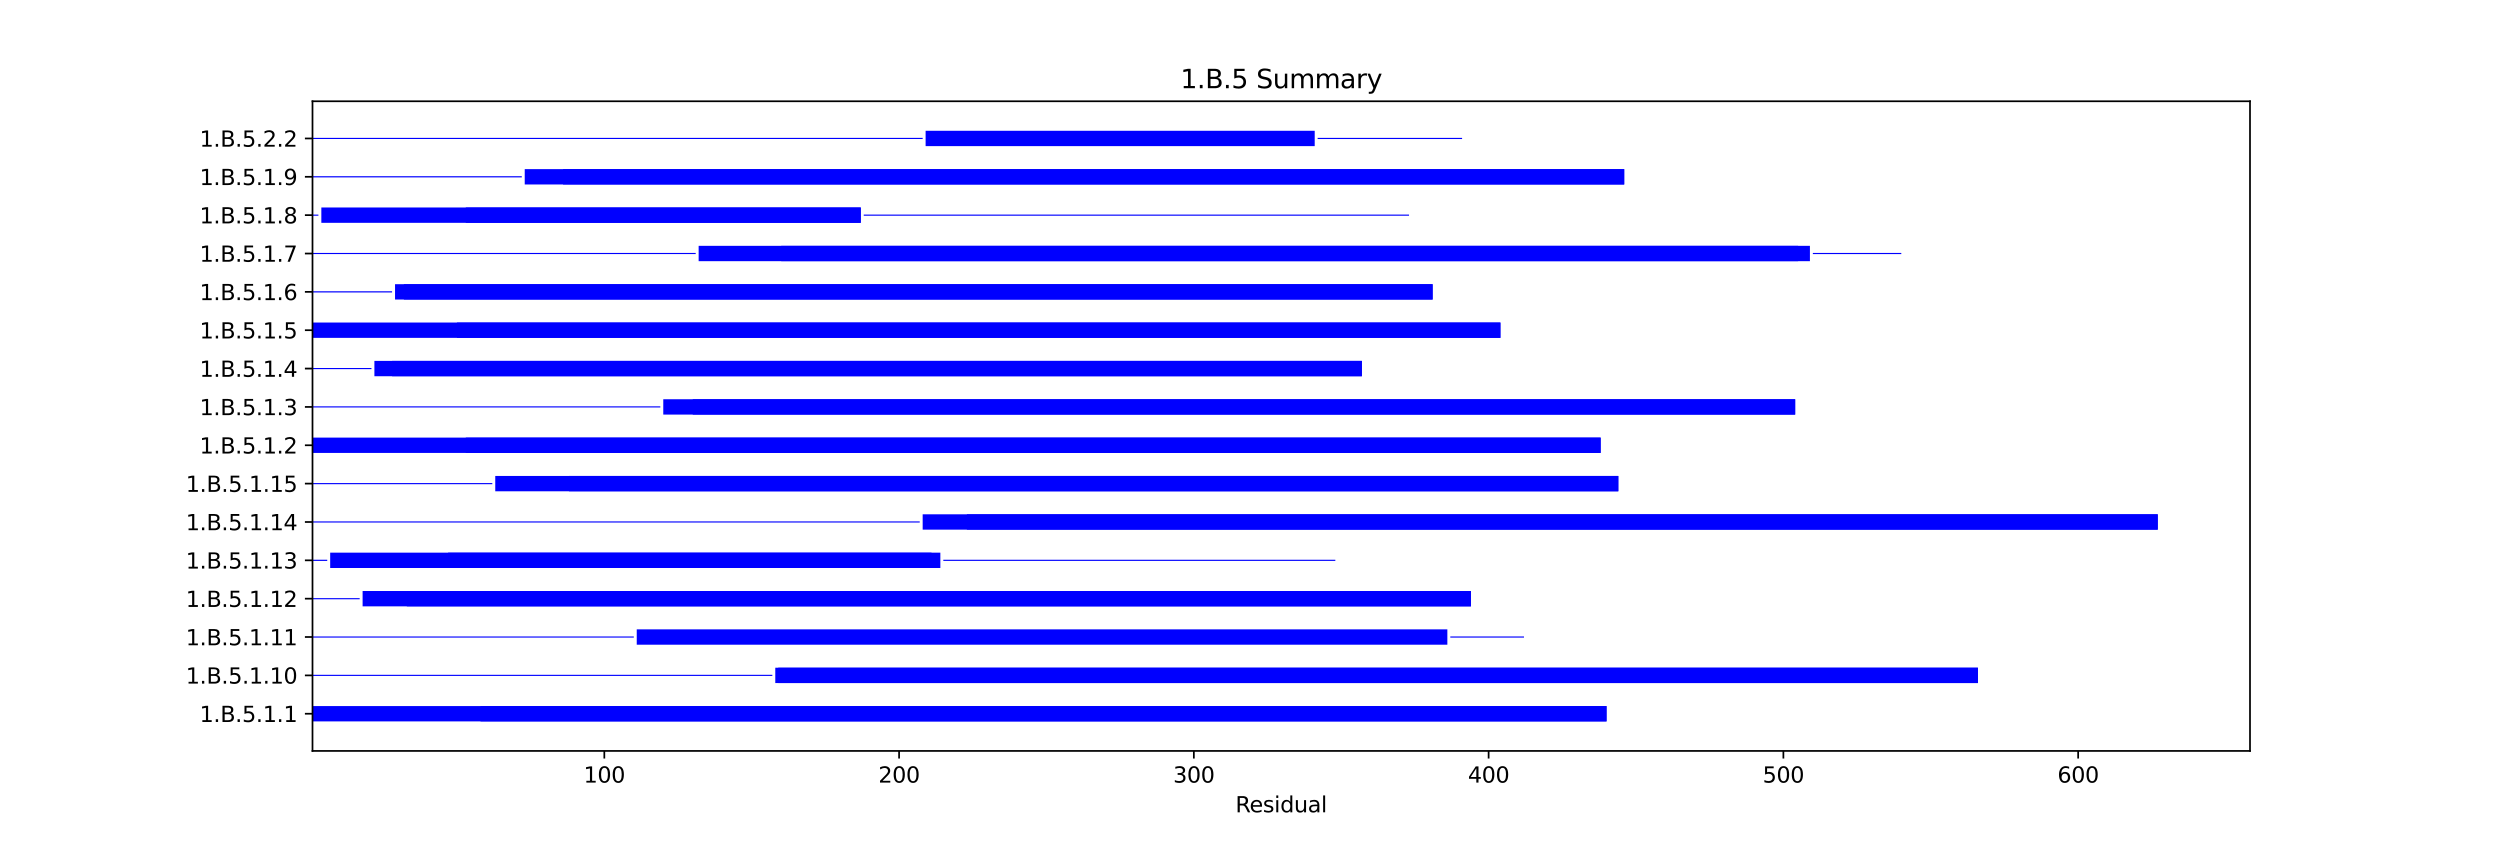 <?xml version="1.0" encoding="utf-8" standalone="no"?>
<!DOCTYPE svg PUBLIC "-//W3C//DTD SVG 1.1//EN"
  "http://www.w3.org/Graphics/SVG/1.1/DTD/svg11.dtd">
<svg xmlns:xlink="http://www.w3.org/1999/xlink" width="1152pt" height="388.8pt" viewBox="0 0 1152 388.8" xmlns="http://www.w3.org/2000/svg" version="1.1">
 <defs>
  <style type="text/css">*{stroke-linejoin: round; stroke-linecap: butt}</style>
 </defs>
 <g id="figure_1">
  <g id="patch_1">
   <path d="M 0 388.8 
L 1152 388.8 
L 1152 0 
L 0 0 
z
" style="fill: #ffffff"/>
  </g>
  <g id="axes_1">
   <g id="patch_2">
    <path d="M 144 346.032 
L 1036.8 346.032 
L 1036.8 46.656 
L 144 46.656 
z
" style="fill: #ffffff"/>
   </g>
   <g id="patch_3">
    <path d="M 144 332.424 
L 740.287 332.424 
L 740.287 325.355 
L 144 325.355 
z
" clip-path="url(#pa9f5bd2f92)" style="fill: #0000ff"/>
   </g>
   <g id="patch_4">
    <path d="M 221.422 332.424 
L 740.287 332.424 
L 740.287 325.355 
L 221.422 325.355 
z
" clip-path="url(#pa9f5bd2f92)" style="fill: #0000ff"/>
   </g>
   <g id="patch_5">
    <path d="M 144 311.482 
L 355.892 311.482 
L 355.892 310.952 
L 144 310.952 
z
" clip-path="url(#pa9f5bd2f92)" style="fill: #0000ff"/>
   </g>
   <g id="patch_6">
    <path d="M 357.251 314.751 
L 911.43 314.751 
L 911.43 307.682 
L 357.251 307.682 
z
" clip-path="url(#pa9f5bd2f92)" style="fill: #0000ff"/>
   </g>
   <g id="patch_7">
    <path d="M 358.609 314.751 
L 911.43 314.751 
L 911.43 307.682 
L 358.609 307.682 
z
" clip-path="url(#pa9f5bd2f92)" style="fill: #0000ff"/>
   </g>
   <g id="patch_8">
    <path d="M 144 293.809 
L 292.053 293.809 
L 292.053 293.279 
L 144 293.279 
z
" clip-path="url(#pa9f5bd2f92)" style="fill: #0000ff"/>
   </g>
   <g id="patch_9">
    <path d="M 293.411 297.079 
L 666.939 297.079 
L 666.939 290.009 
L 293.411 290.009 
z
" clip-path="url(#pa9f5bd2f92)" style="fill: #0000ff"/>
   </g>
   <g id="patch_10">
    <path d="M 668.298 293.809 
L 702.255 293.809 
L 702.255 293.279 
L 668.298 293.279 
z
" clip-path="url(#pa9f5bd2f92)" style="fill: #0000ff"/>
   </g>
   <g id="patch_11">
    <path d="M 144 276.136 
L 165.733 276.136 
L 165.733 275.606 
L 144 275.606 
z
" clip-path="url(#pa9f5bd2f92)" style="fill: #0000ff"/>
   </g>
   <g id="patch_12">
    <path d="M 167.091 279.406 
L 677.806 279.406 
L 677.806 272.337 
L 167.091 272.337 
z
" clip-path="url(#pa9f5bd2f92)" style="fill: #0000ff"/>
   </g>
   <g id="patch_13">
    <path d="M 187.465 279.406 
L 677.806 279.406 
L 677.806 272.337 
L 187.465 272.337 
z
" clip-path="url(#pa9f5bd2f92)" style="fill: #0000ff"/>
   </g>
   <g id="patch_14">
    <path d="M 144 258.464 
L 150.791 258.464 
L 150.791 257.933 
L 144 257.933 
z
" clip-path="url(#pa9f5bd2f92)" style="fill: #0000ff"/>
   </g>
   <g id="patch_15">
    <path d="M 152.15 261.733 
L 433.314 261.733 
L 433.314 254.664 
L 152.15 254.664 
z
" clip-path="url(#pa9f5bd2f92)" style="fill: #0000ff"/>
   </g>
   <g id="patch_16">
    <path d="M 206.481 261.733 
L 429.24 261.733 
L 429.24 254.664 
L 206.481 254.664 
z
" clip-path="url(#pa9f5bd2f92)" style="fill: #0000ff"/>
   </g>
   <g id="patch_17">
    <path d="M 434.673 258.464 
L 615.325 258.464 
L 615.325 257.933 
L 434.673 257.933 
z
" clip-path="url(#pa9f5bd2f92)" style="fill: #0000ff"/>
   </g>
   <g id="patch_18">
    <path d="M 144 240.791 
L 423.806 240.791 
L 423.806 240.261 
L 144 240.261 
z
" clip-path="url(#pa9f5bd2f92)" style="fill: #0000ff"/>
   </g>
   <g id="patch_19">
    <path d="M 425.165 244.06 
L 994.286 244.06 
L 994.286 236.991 
L 425.165 236.991 
z
" clip-path="url(#pa9f5bd2f92)" style="fill: #0000ff"/>
   </g>
   <g id="patch_20">
    <path d="M 445.539 244.06 
L 994.286 244.06 
L 994.286 236.991 
L 445.539 236.991 
z
" clip-path="url(#pa9f5bd2f92)" style="fill: #0000ff"/>
   </g>
   <g id="patch_21">
    <path d="M 144 223.118 
L 226.855 223.118 
L 226.855 222.588 
L 144 222.588 
z
" clip-path="url(#pa9f5bd2f92)" style="fill: #0000ff"/>
   </g>
   <g id="patch_22">
    <path d="M 228.214 226.388 
L 745.72 226.388 
L 745.72 219.319 
L 228.214 219.319 
z
" clip-path="url(#pa9f5bd2f92)" style="fill: #0000ff"/>
   </g>
   <g id="patch_23">
    <path d="M 262.171 226.388 
L 745.72 226.388 
L 745.72 219.319 
L 262.171 219.319 
z
" clip-path="url(#pa9f5bd2f92)" style="fill: #0000ff"/>
   </g>
   <g id="patch_24">
    <path d="M 144 208.715 
L 737.57 208.715 
L 737.57 201.646 
L 144 201.646 
z
" clip-path="url(#pa9f5bd2f92)" style="fill: #0000ff"/>
   </g>
   <g id="patch_25">
    <path d="M 214.631 208.715 
L 737.57 208.715 
L 737.57 201.646 
L 214.631 201.646 
z
" clip-path="url(#pa9f5bd2f92)" style="fill: #0000ff"/>
   </g>
   <g id="patch_26">
    <path d="M 144 187.773 
L 304.277 187.773 
L 304.277 187.243 
L 144 187.243 
z
" clip-path="url(#pa9f5bd2f92)" style="fill: #0000ff"/>
   </g>
   <g id="patch_27">
    <path d="M 305.636 191.042 
L 827.217 191.042 
L 827.217 183.973 
L 305.636 183.973 
z
" clip-path="url(#pa9f5bd2f92)" style="fill: #0000ff"/>
   </g>
   <g id="patch_28">
    <path d="M 319.219 191.042 
L 827.217 191.042 
L 827.217 183.973 
L 319.219 183.973 
z
" clip-path="url(#pa9f5bd2f92)" style="fill: #0000ff"/>
   </g>
   <g id="patch_29">
    <path d="M 144 170.1 
L 171.166 170.1 
L 171.166 169.57 
L 144 169.57 
z
" clip-path="url(#pa9f5bd2f92)" style="fill: #0000ff"/>
   </g>
   <g id="patch_30">
    <path d="M 172.524 173.369 
L 627.549 173.369 
L 627.549 166.3 
L 172.524 166.3 
z
" clip-path="url(#pa9f5bd2f92)" style="fill: #0000ff"/>
   </g>
   <g id="patch_31">
    <path d="M 180.674 173.369 
L 627.549 173.369 
L 627.549 166.3 
L 180.674 166.3 
z
" clip-path="url(#pa9f5bd2f92)" style="fill: #0000ff"/>
   </g>
   <g id="patch_32">
    <path d="M 144 155.697 
L 691.388 155.697 
L 691.388 148.628 
L 144 148.628 
z
" clip-path="url(#pa9f5bd2f92)" style="fill: #0000ff"/>
   </g>
   <g id="patch_33">
    <path d="M 210.556 155.697 
L 691.388 155.697 
L 691.388 148.628 
L 210.556 148.628 
z
" clip-path="url(#pa9f5bd2f92)" style="fill: #0000ff"/>
   </g>
   <g id="patch_34">
    <path d="M 144 134.755 
L 180.674 134.755 
L 180.674 134.224 
L 144 134.224 
z
" clip-path="url(#pa9f5bd2f92)" style="fill: #0000ff"/>
   </g>
   <g id="patch_35">
    <path d="M 182.032 138.024 
L 660.148 138.024 
L 660.148 130.955 
L 182.032 130.955 
z
" clip-path="url(#pa9f5bd2f92)" style="fill: #0000ff"/>
   </g>
   <g id="patch_36">
    <path d="M 186.107 138.024 
L 660.148 138.024 
L 660.148 130.955 
L 186.107 130.955 
z
" clip-path="url(#pa9f5bd2f92)" style="fill: #0000ff"/>
   </g>
   <g id="patch_37">
    <path d="M 144 117.082 
L 320.577 117.082 
L 320.577 116.552 
L 144 116.552 
z
" clip-path="url(#pa9f5bd2f92)" style="fill: #0000ff"/>
   </g>
   <g id="patch_38">
    <path d="M 321.935 120.351 
L 828.575 120.351 
L 828.575 113.282 
L 321.935 113.282 
z
" clip-path="url(#pa9f5bd2f92)" style="fill: #0000ff"/>
   </g>
   <g id="patch_39">
    <path d="M 359.967 120.351 
L 834.008 120.351 
L 834.008 113.282 
L 359.967 113.282 
z
" clip-path="url(#pa9f5bd2f92)" style="fill: #0000ff"/>
   </g>
   <g id="patch_40">
    <path d="M 835.366 117.082 
L 876.115 117.082 
L 876.115 116.552 
L 835.366 116.552 
z
" clip-path="url(#pa9f5bd2f92)" style="fill: #0000ff"/>
   </g>
   <g id="patch_41">
    <path d="M 144 99.409 
L 146.717 99.409 
L 146.717 98.879 
L 144 98.879 
z
" clip-path="url(#pa9f5bd2f92)" style="fill: #0000ff"/>
   </g>
   <g id="patch_42">
    <path d="M 148.075 102.679 
L 396.641 102.679 
L 396.641 95.609 
L 148.075 95.609 
z
" clip-path="url(#pa9f5bd2f92)" style="fill: #0000ff"/>
   </g>
   <g id="patch_43">
    <path d="M 214.631 102.679 
L 396.641 102.679 
L 396.641 95.609 
L 214.631 95.609 
z
" clip-path="url(#pa9f5bd2f92)" style="fill: #0000ff"/>
   </g>
   <g id="patch_44">
    <path d="M 397.999 99.409 
L 649.282 99.409 
L 649.282 98.879 
L 397.999 98.879 
z
" clip-path="url(#pa9f5bd2f92)" style="fill: #0000ff"/>
   </g>
   <g id="patch_45">
    <path d="M 144 81.736 
L 240.438 81.736 
L 240.438 81.206 
L 144 81.206 
z
" clip-path="url(#pa9f5bd2f92)" style="fill: #0000ff"/>
   </g>
   <g id="patch_46">
    <path d="M 241.796 85.006 
L 748.436 85.006 
L 748.436 77.937 
L 241.796 77.937 
z
" clip-path="url(#pa9f5bd2f92)" style="fill: #0000ff"/>
   </g>
   <g id="patch_47">
    <path d="M 259.454 85.006 
L 748.436 85.006 
L 748.436 77.937 
L 259.454 77.937 
z
" clip-path="url(#pa9f5bd2f92)" style="fill: #0000ff"/>
   </g>
   <g id="patch_48">
    <path d="M 144 64.064 
L 425.165 64.064 
L 425.165 63.533 
L 144 63.533 
z
" clip-path="url(#pa9f5bd2f92)" style="fill: #0000ff"/>
   </g>
   <g id="patch_49">
    <path d="M 426.523 67.333 
L 605.817 67.333 
L 605.817 60.264 
L 426.523 60.264 
z
" clip-path="url(#pa9f5bd2f92)" style="fill: #0000ff"/>
   </g>
   <g id="patch_50">
    <path d="M 607.175 64.064 
L 673.731 64.064 
L 673.731 63.533 
L 607.175 63.533 
z
" clip-path="url(#pa9f5bd2f92)" style="fill: #0000ff"/>
   </g>
   <g id="matplotlib.axis_1">
    <g id="xtick_1">
     <g id="line2d_1">
      <defs>
       <path id="m5475fa6052" d="M 0 0 
L 0 3.5 
" style="stroke: #000000; stroke-width: 0.8"/>
      </defs>
      <g>
       <use xlink:href="#m5475fa6052" x="278.47" y="346.032" style="stroke: #000000; stroke-width: 0.8"/>
      </g>
     </g>
     <g id="text_1">
      <!-- 100 -->
      <g transform="translate(268.926 360.63) scale(0.1 -0.1)">
       <defs>
        <path id="DejaVuSans-31" d="M 794 531 
L 1825 531 
L 1825 4091 
L 703 3866 
L 703 4441 
L 1819 4666 
L 2450 4666 
L 2450 531 
L 3481 531 
L 3481 0 
L 794 0 
L 794 531 
z
" transform="scale(0.016)"/>
        <path id="DejaVuSans-30" d="M 2034 4250 
Q 1547 4250 1301 3770 
Q 1056 3291 1056 2328 
Q 1056 1369 1301 889 
Q 1547 409 2034 409 
Q 2525 409 2770 889 
Q 3016 1369 3016 2328 
Q 3016 3291 2770 3770 
Q 2525 4250 2034 4250 
z
M 2034 4750 
Q 2819 4750 3233 4129 
Q 3647 3509 3647 2328 
Q 3647 1150 3233 529 
Q 2819 -91 2034 -91 
Q 1250 -91 836 529 
Q 422 1150 422 2328 
Q 422 3509 836 4129 
Q 1250 4750 2034 4750 
z
" transform="scale(0.016)"/>
       </defs>
       <use xlink:href="#DejaVuSans-31"/>
       <use xlink:href="#DejaVuSans-30" x="63.623"/>
       <use xlink:href="#DejaVuSans-30" x="127.246"/>
      </g>
     </g>
    </g>
    <g id="xtick_2">
     <g id="line2d_2">
      <g>
       <use xlink:href="#m5475fa6052" x="414.298" y="346.032" style="stroke: #000000; stroke-width: 0.8"/>
      </g>
     </g>
     <g id="text_2">
      <!-- 200 -->
      <g transform="translate(404.755 360.63) scale(0.1 -0.1)">
       <defs>
        <path id="DejaVuSans-32" d="M 1228 531 
L 3431 531 
L 3431 0 
L 469 0 
L 469 531 
Q 828 903 1448 1529 
Q 2069 2156 2228 2338 
Q 2531 2678 2651 2914 
Q 2772 3150 2772 3378 
Q 2772 3750 2511 3984 
Q 2250 4219 1831 4219 
Q 1534 4219 1204 4116 
Q 875 4013 500 3803 
L 500 4441 
Q 881 4594 1212 4672 
Q 1544 4750 1819 4750 
Q 2544 4750 2975 4387 
Q 3406 4025 3406 3419 
Q 3406 3131 3298 2873 
Q 3191 2616 2906 2266 
Q 2828 2175 2409 1742 
Q 1991 1309 1228 531 
z
" transform="scale(0.016)"/>
       </defs>
       <use xlink:href="#DejaVuSans-32"/>
       <use xlink:href="#DejaVuSans-30" x="63.623"/>
       <use xlink:href="#DejaVuSans-30" x="127.246"/>
      </g>
     </g>
    </g>
    <g id="xtick_3">
     <g id="line2d_3">
      <g>
       <use xlink:href="#m5475fa6052" x="550.127" y="346.032" style="stroke: #000000; stroke-width: 0.8"/>
      </g>
     </g>
     <g id="text_3">
      <!-- 300 -->
      <g transform="translate(540.583 360.63) scale(0.1 -0.1)">
       <defs>
        <path id="DejaVuSans-33" d="M 2597 2516 
Q 3050 2419 3304 2112 
Q 3559 1806 3559 1356 
Q 3559 666 3084 287 
Q 2609 -91 1734 -91 
Q 1441 -91 1130 -33 
Q 819 25 488 141 
L 488 750 
Q 750 597 1062 519 
Q 1375 441 1716 441 
Q 2309 441 2620 675 
Q 2931 909 2931 1356 
Q 2931 1769 2642 2001 
Q 2353 2234 1838 2234 
L 1294 2234 
L 1294 2753 
L 1863 2753 
Q 2328 2753 2575 2939 
Q 2822 3125 2822 3475 
Q 2822 3834 2567 4026 
Q 2313 4219 1838 4219 
Q 1578 4219 1281 4162 
Q 984 4106 628 3988 
L 628 4550 
Q 988 4650 1302 4700 
Q 1616 4750 1894 4750 
Q 2613 4750 3031 4423 
Q 3450 4097 3450 3541 
Q 3450 3153 3228 2886 
Q 3006 2619 2597 2516 
z
" transform="scale(0.016)"/>
       </defs>
       <use xlink:href="#DejaVuSans-33"/>
       <use xlink:href="#DejaVuSans-30" x="63.623"/>
       <use xlink:href="#DejaVuSans-30" x="127.246"/>
      </g>
     </g>
    </g>
    <g id="xtick_4">
     <g id="line2d_4">
      <g>
       <use xlink:href="#m5475fa6052" x="685.955" y="346.032" style="stroke: #000000; stroke-width: 0.8"/>
      </g>
     </g>
     <g id="text_4">
      <!-- 400 -->
      <g transform="translate(676.412 360.63) scale(0.1 -0.1)">
       <defs>
        <path id="DejaVuSans-34" d="M 2419 4116 
L 825 1625 
L 2419 1625 
L 2419 4116 
z
M 2253 4666 
L 3047 4666 
L 3047 1625 
L 3713 1625 
L 3713 1100 
L 3047 1100 
L 3047 0 
L 2419 0 
L 2419 1100 
L 313 1100 
L 313 1709 
L 2253 4666 
z
" transform="scale(0.016)"/>
       </defs>
       <use xlink:href="#DejaVuSans-34"/>
       <use xlink:href="#DejaVuSans-30" x="63.623"/>
       <use xlink:href="#DejaVuSans-30" x="127.246"/>
      </g>
     </g>
    </g>
    <g id="xtick_5">
     <g id="line2d_5">
      <g>
       <use xlink:href="#m5475fa6052" x="821.784" y="346.032" style="stroke: #000000; stroke-width: 0.8"/>
      </g>
     </g>
     <g id="text_5">
      <!-- 500 -->
      <g transform="translate(812.24 360.63) scale(0.1 -0.1)">
       <defs>
        <path id="DejaVuSans-35" d="M 691 4666 
L 3169 4666 
L 3169 4134 
L 1269 4134 
L 1269 2991 
Q 1406 3038 1543 3061 
Q 1681 3084 1819 3084 
Q 2600 3084 3056 2656 
Q 3513 2228 3513 1497 
Q 3513 744 3044 326 
Q 2575 -91 1722 -91 
Q 1428 -91 1123 -41 
Q 819 9 494 109 
L 494 744 
Q 775 591 1075 516 
Q 1375 441 1709 441 
Q 2250 441 2565 725 
Q 2881 1009 2881 1497 
Q 2881 1984 2565 2268 
Q 2250 2553 1709 2553 
Q 1456 2553 1204 2497 
Q 953 2441 691 2322 
L 691 4666 
z
" transform="scale(0.016)"/>
       </defs>
       <use xlink:href="#DejaVuSans-35"/>
       <use xlink:href="#DejaVuSans-30" x="63.623"/>
       <use xlink:href="#DejaVuSans-30" x="127.246"/>
      </g>
     </g>
    </g>
    <g id="xtick_6">
     <g id="line2d_6">
      <g>
       <use xlink:href="#m5475fa6052" x="957.612" y="346.032" style="stroke: #000000; stroke-width: 0.8"/>
      </g>
     </g>
     <g id="text_6">
      <!-- 600 -->
      <g transform="translate(948.068 360.63) scale(0.1 -0.1)">
       <defs>
        <path id="DejaVuSans-36" d="M 2113 2584 
Q 1688 2584 1439 2293 
Q 1191 2003 1191 1497 
Q 1191 994 1439 701 
Q 1688 409 2113 409 
Q 2538 409 2786 701 
Q 3034 994 3034 1497 
Q 3034 2003 2786 2293 
Q 2538 2584 2113 2584 
z
M 3366 4563 
L 3366 3988 
Q 3128 4100 2886 4159 
Q 2644 4219 2406 4219 
Q 1781 4219 1451 3797 
Q 1122 3375 1075 2522 
Q 1259 2794 1537 2939 
Q 1816 3084 2150 3084 
Q 2853 3084 3261 2657 
Q 3669 2231 3669 1497 
Q 3669 778 3244 343 
Q 2819 -91 2113 -91 
Q 1303 -91 875 529 
Q 447 1150 447 2328 
Q 447 3434 972 4092 
Q 1497 4750 2381 4750 
Q 2619 4750 2861 4703 
Q 3103 4656 3366 4563 
z
" transform="scale(0.016)"/>
       </defs>
       <use xlink:href="#DejaVuSans-36"/>
       <use xlink:href="#DejaVuSans-30" x="63.623"/>
       <use xlink:href="#DejaVuSans-30" x="127.246"/>
      </g>
     </g>
    </g>
    <g id="text_7">
     <!-- Residual -->
     <g transform="translate(569.284 374.309) scale(0.1 -0.1)">
      <defs>
       <path id="DejaVuSans-52" d="M 2841 2188 
Q 3044 2119 3236 1894 
Q 3428 1669 3622 1275 
L 4263 0 
L 3584 0 
L 2988 1197 
Q 2756 1666 2539 1819 
Q 2322 1972 1947 1972 
L 1259 1972 
L 1259 0 
L 628 0 
L 628 4666 
L 2053 4666 
Q 2853 4666 3247 4331 
Q 3641 3997 3641 3322 
Q 3641 2881 3436 2590 
Q 3231 2300 2841 2188 
z
M 1259 4147 
L 1259 2491 
L 2053 2491 
Q 2509 2491 2742 2702 
Q 2975 2913 2975 3322 
Q 2975 3731 2742 3939 
Q 2509 4147 2053 4147 
L 1259 4147 
z
" transform="scale(0.016)"/>
       <path id="DejaVuSans-65" d="M 3597 1894 
L 3597 1613 
L 953 1613 
Q 991 1019 1311 708 
Q 1631 397 2203 397 
Q 2534 397 2845 478 
Q 3156 559 3463 722 
L 3463 178 
Q 3153 47 2828 -22 
Q 2503 -91 2169 -91 
Q 1331 -91 842 396 
Q 353 884 353 1716 
Q 353 2575 817 3079 
Q 1281 3584 2069 3584 
Q 2775 3584 3186 3129 
Q 3597 2675 3597 1894 
z
M 3022 2063 
Q 3016 2534 2758 2815 
Q 2500 3097 2075 3097 
Q 1594 3097 1305 2825 
Q 1016 2553 972 2059 
L 3022 2063 
z
" transform="scale(0.016)"/>
       <path id="DejaVuSans-73" d="M 2834 3397 
L 2834 2853 
Q 2591 2978 2328 3040 
Q 2066 3103 1784 3103 
Q 1356 3103 1142 2972 
Q 928 2841 928 2578 
Q 928 2378 1081 2264 
Q 1234 2150 1697 2047 
L 1894 2003 
Q 2506 1872 2764 1633 
Q 3022 1394 3022 966 
Q 3022 478 2636 193 
Q 2250 -91 1575 -91 
Q 1294 -91 989 -36 
Q 684 19 347 128 
L 347 722 
Q 666 556 975 473 
Q 1284 391 1588 391 
Q 1994 391 2212 530 
Q 2431 669 2431 922 
Q 2431 1156 2273 1281 
Q 2116 1406 1581 1522 
L 1381 1569 
Q 847 1681 609 1914 
Q 372 2147 372 2553 
Q 372 3047 722 3315 
Q 1072 3584 1716 3584 
Q 2034 3584 2315 3537 
Q 2597 3491 2834 3397 
z
" transform="scale(0.016)"/>
       <path id="DejaVuSans-69" d="M 603 3500 
L 1178 3500 
L 1178 0 
L 603 0 
L 603 3500 
z
M 603 4863 
L 1178 4863 
L 1178 4134 
L 603 4134 
L 603 4863 
z
" transform="scale(0.016)"/>
       <path id="DejaVuSans-64" d="M 2906 2969 
L 2906 4863 
L 3481 4863 
L 3481 0 
L 2906 0 
L 2906 525 
Q 2725 213 2448 61 
Q 2172 -91 1784 -91 
Q 1150 -91 751 415 
Q 353 922 353 1747 
Q 353 2572 751 3078 
Q 1150 3584 1784 3584 
Q 2172 3584 2448 3432 
Q 2725 3281 2906 2969 
z
M 947 1747 
Q 947 1113 1208 752 
Q 1469 391 1925 391 
Q 2381 391 2643 752 
Q 2906 1113 2906 1747 
Q 2906 2381 2643 2742 
Q 2381 3103 1925 3103 
Q 1469 3103 1208 2742 
Q 947 2381 947 1747 
z
" transform="scale(0.016)"/>
       <path id="DejaVuSans-75" d="M 544 1381 
L 544 3500 
L 1119 3500 
L 1119 1403 
Q 1119 906 1312 657 
Q 1506 409 1894 409 
Q 2359 409 2629 706 
Q 2900 1003 2900 1516 
L 2900 3500 
L 3475 3500 
L 3475 0 
L 2900 0 
L 2900 538 
Q 2691 219 2414 64 
Q 2138 -91 1772 -91 
Q 1169 -91 856 284 
Q 544 659 544 1381 
z
M 1991 3584 
L 1991 3584 
z
" transform="scale(0.016)"/>
       <path id="DejaVuSans-61" d="M 2194 1759 
Q 1497 1759 1228 1600 
Q 959 1441 959 1056 
Q 959 750 1161 570 
Q 1363 391 1709 391 
Q 2188 391 2477 730 
Q 2766 1069 2766 1631 
L 2766 1759 
L 2194 1759 
z
M 3341 1997 
L 3341 0 
L 2766 0 
L 2766 531 
Q 2569 213 2275 61 
Q 1981 -91 1556 -91 
Q 1019 -91 701 211 
Q 384 513 384 1019 
Q 384 1609 779 1909 
Q 1175 2209 1959 2209 
L 2766 2209 
L 2766 2266 
Q 2766 2663 2505 2880 
Q 2244 3097 1772 3097 
Q 1472 3097 1187 3025 
Q 903 2953 641 2809 
L 641 3341 
Q 956 3463 1253 3523 
Q 1550 3584 1831 3584 
Q 2591 3584 2966 3190 
Q 3341 2797 3341 1997 
z
" transform="scale(0.016)"/>
       <path id="DejaVuSans-6c" d="M 603 4863 
L 1178 4863 
L 1178 0 
L 603 0 
L 603 4863 
z
" transform="scale(0.016)"/>
      </defs>
      <use xlink:href="#DejaVuSans-52"/>
      <use xlink:href="#DejaVuSans-65" x="64.982"/>
      <use xlink:href="#DejaVuSans-73" x="126.506"/>
      <use xlink:href="#DejaVuSans-69" x="178.605"/>
      <use xlink:href="#DejaVuSans-64" x="206.389"/>
      <use xlink:href="#DejaVuSans-75" x="269.865"/>
      <use xlink:href="#DejaVuSans-61" x="333.244"/>
      <use xlink:href="#DejaVuSans-6c" x="394.523"/>
     </g>
    </g>
   </g>
   <g id="matplotlib.axis_2">
    <g id="ytick_1">
     <g id="line2d_7">
      <defs>
       <path id="mb53001f3ed" d="M 0 0 
L -3.5 0 
" style="stroke: #000000; stroke-width: 0.8"/>
      </defs>
      <g>
       <use xlink:href="#mb53001f3ed" x="144" y="328.889" style="stroke: #000000; stroke-width: 0.8"/>
      </g>
     </g>
     <g id="text_8">
      <!-- 1.B.5.1.1 -->
      <g transform="translate(91.977 332.689) scale(0.1 -0.1)">
       <defs>
        <path id="DejaVuSans-2e" d="M 684 794 
L 1344 794 
L 1344 0 
L 684 0 
L 684 794 
z
" transform="scale(0.016)"/>
        <path id="DejaVuSans-42" d="M 1259 2228 
L 1259 519 
L 2272 519 
Q 2781 519 3026 730 
Q 3272 941 3272 1375 
Q 3272 1813 3026 2020 
Q 2781 2228 2272 2228 
L 1259 2228 
z
M 1259 4147 
L 1259 2741 
L 2194 2741 
Q 2656 2741 2882 2914 
Q 3109 3088 3109 3444 
Q 3109 3797 2882 3972 
Q 2656 4147 2194 4147 
L 1259 4147 
z
M 628 4666 
L 2241 4666 
Q 2963 4666 3353 4366 
Q 3744 4066 3744 3513 
Q 3744 3084 3544 2831 
Q 3344 2578 2956 2516 
Q 3422 2416 3680 2098 
Q 3938 1781 3938 1306 
Q 3938 681 3513 340 
Q 3088 0 2303 0 
L 628 0 
L 628 4666 
z
" transform="scale(0.016)"/>
       </defs>
       <use xlink:href="#DejaVuSans-31"/>
       <use xlink:href="#DejaVuSans-2e" x="63.623"/>
       <use xlink:href="#DejaVuSans-42" x="95.41"/>
       <use xlink:href="#DejaVuSans-2e" x="164.014"/>
       <use xlink:href="#DejaVuSans-35" x="195.801"/>
       <use xlink:href="#DejaVuSans-2e" x="259.424"/>
       <use xlink:href="#DejaVuSans-31" x="291.211"/>
       <use xlink:href="#DejaVuSans-2e" x="354.834"/>
       <use xlink:href="#DejaVuSans-31" x="386.621"/>
      </g>
     </g>
    </g>
    <g id="ytick_2">
     <g id="line2d_8">
      <g>
       <use xlink:href="#mb53001f3ed" x="144" y="311.217" style="stroke: #000000; stroke-width: 0.8"/>
      </g>
     </g>
     <g id="text_9">
      <!-- 1.B.5.1.10 -->
      <g transform="translate(85.614 315.016) scale(0.1 -0.1)">
       <use xlink:href="#DejaVuSans-31"/>
       <use xlink:href="#DejaVuSans-2e" x="63.623"/>
       <use xlink:href="#DejaVuSans-42" x="95.41"/>
       <use xlink:href="#DejaVuSans-2e" x="164.014"/>
       <use xlink:href="#DejaVuSans-35" x="195.801"/>
       <use xlink:href="#DejaVuSans-2e" x="259.424"/>
       <use xlink:href="#DejaVuSans-31" x="291.211"/>
       <use xlink:href="#DejaVuSans-2e" x="354.834"/>
       <use xlink:href="#DejaVuSans-31" x="386.621"/>
       <use xlink:href="#DejaVuSans-30" x="450.244"/>
      </g>
     </g>
    </g>
    <g id="ytick_3">
     <g id="line2d_9">
      <g>
       <use xlink:href="#mb53001f3ed" x="144" y="293.544" style="stroke: #000000; stroke-width: 0.8"/>
      </g>
     </g>
     <g id="text_10">
      <!-- 1.B.5.1.11 -->
      <g transform="translate(85.614 297.343) scale(0.1 -0.1)">
       <use xlink:href="#DejaVuSans-31"/>
       <use xlink:href="#DejaVuSans-2e" x="63.623"/>
       <use xlink:href="#DejaVuSans-42" x="95.41"/>
       <use xlink:href="#DejaVuSans-2e" x="164.014"/>
       <use xlink:href="#DejaVuSans-35" x="195.801"/>
       <use xlink:href="#DejaVuSans-2e" x="259.424"/>
       <use xlink:href="#DejaVuSans-31" x="291.211"/>
       <use xlink:href="#DejaVuSans-2e" x="354.834"/>
       <use xlink:href="#DejaVuSans-31" x="386.621"/>
       <use xlink:href="#DejaVuSans-31" x="450.244"/>
      </g>
     </g>
    </g>
    <g id="ytick_4">
     <g id="line2d_10">
      <g>
       <use xlink:href="#mb53001f3ed" x="144" y="275.871" style="stroke: #000000; stroke-width: 0.8"/>
      </g>
     </g>
     <g id="text_11">
      <!-- 1.B.5.1.12 -->
      <g transform="translate(85.614 279.67) scale(0.1 -0.1)">
       <use xlink:href="#DejaVuSans-31"/>
       <use xlink:href="#DejaVuSans-2e" x="63.623"/>
       <use xlink:href="#DejaVuSans-42" x="95.41"/>
       <use xlink:href="#DejaVuSans-2e" x="164.014"/>
       <use xlink:href="#DejaVuSans-35" x="195.801"/>
       <use xlink:href="#DejaVuSans-2e" x="259.424"/>
       <use xlink:href="#DejaVuSans-31" x="291.211"/>
       <use xlink:href="#DejaVuSans-2e" x="354.834"/>
       <use xlink:href="#DejaVuSans-31" x="386.621"/>
       <use xlink:href="#DejaVuSans-32" x="450.244"/>
      </g>
     </g>
    </g>
    <g id="ytick_5">
     <g id="line2d_11">
      <g>
       <use xlink:href="#mb53001f3ed" x="144" y="258.199" style="stroke: #000000; stroke-width: 0.8"/>
      </g>
     </g>
     <g id="text_12">
      <!-- 1.B.5.1.13 -->
      <g transform="translate(85.614 261.998) scale(0.1 -0.1)">
       <use xlink:href="#DejaVuSans-31"/>
       <use xlink:href="#DejaVuSans-2e" x="63.623"/>
       <use xlink:href="#DejaVuSans-42" x="95.41"/>
       <use xlink:href="#DejaVuSans-2e" x="164.014"/>
       <use xlink:href="#DejaVuSans-35" x="195.801"/>
       <use xlink:href="#DejaVuSans-2e" x="259.424"/>
       <use xlink:href="#DejaVuSans-31" x="291.211"/>
       <use xlink:href="#DejaVuSans-2e" x="354.834"/>
       <use xlink:href="#DejaVuSans-31" x="386.621"/>
       <use xlink:href="#DejaVuSans-33" x="450.244"/>
      </g>
     </g>
    </g>
    <g id="ytick_6">
     <g id="line2d_12">
      <g>
       <use xlink:href="#mb53001f3ed" x="144" y="240.526" style="stroke: #000000; stroke-width: 0.8"/>
      </g>
     </g>
     <g id="text_13">
      <!-- 1.B.5.1.14 -->
      <g transform="translate(85.614 244.325) scale(0.1 -0.1)">
       <use xlink:href="#DejaVuSans-31"/>
       <use xlink:href="#DejaVuSans-2e" x="63.623"/>
       <use xlink:href="#DejaVuSans-42" x="95.41"/>
       <use xlink:href="#DejaVuSans-2e" x="164.014"/>
       <use xlink:href="#DejaVuSans-35" x="195.801"/>
       <use xlink:href="#DejaVuSans-2e" x="259.424"/>
       <use xlink:href="#DejaVuSans-31" x="291.211"/>
       <use xlink:href="#DejaVuSans-2e" x="354.834"/>
       <use xlink:href="#DejaVuSans-31" x="386.621"/>
       <use xlink:href="#DejaVuSans-34" x="450.244"/>
      </g>
     </g>
    </g>
    <g id="ytick_7">
     <g id="line2d_13">
      <g>
       <use xlink:href="#mb53001f3ed" x="144" y="222.853" style="stroke: #000000; stroke-width: 0.8"/>
      </g>
     </g>
     <g id="text_14">
      <!-- 1.B.5.1.15 -->
      <g transform="translate(85.614 226.652) scale(0.1 -0.1)">
       <use xlink:href="#DejaVuSans-31"/>
       <use xlink:href="#DejaVuSans-2e" x="63.623"/>
       <use xlink:href="#DejaVuSans-42" x="95.41"/>
       <use xlink:href="#DejaVuSans-2e" x="164.014"/>
       <use xlink:href="#DejaVuSans-35" x="195.801"/>
       <use xlink:href="#DejaVuSans-2e" x="259.424"/>
       <use xlink:href="#DejaVuSans-31" x="291.211"/>
       <use xlink:href="#DejaVuSans-2e" x="354.834"/>
       <use xlink:href="#DejaVuSans-31" x="386.621"/>
       <use xlink:href="#DejaVuSans-35" x="450.244"/>
      </g>
     </g>
    </g>
    <g id="ytick_8">
     <g id="line2d_14">
      <g>
       <use xlink:href="#mb53001f3ed" x="144" y="205.18" style="stroke: #000000; stroke-width: 0.8"/>
      </g>
     </g>
     <g id="text_15">
      <!-- 1.B.5.1.2 -->
      <g transform="translate(91.977 208.98) scale(0.1 -0.1)">
       <use xlink:href="#DejaVuSans-31"/>
       <use xlink:href="#DejaVuSans-2e" x="63.623"/>
       <use xlink:href="#DejaVuSans-42" x="95.41"/>
       <use xlink:href="#DejaVuSans-2e" x="164.014"/>
       <use xlink:href="#DejaVuSans-35" x="195.801"/>
       <use xlink:href="#DejaVuSans-2e" x="259.424"/>
       <use xlink:href="#DejaVuSans-31" x="291.211"/>
       <use xlink:href="#DejaVuSans-2e" x="354.834"/>
       <use xlink:href="#DejaVuSans-32" x="386.621"/>
      </g>
     </g>
    </g>
    <g id="ytick_9">
     <g id="line2d_15">
      <g>
       <use xlink:href="#mb53001f3ed" x="144" y="187.508" style="stroke: #000000; stroke-width: 0.8"/>
      </g>
     </g>
     <g id="text_16">
      <!-- 1.B.5.1.3 -->
      <g transform="translate(91.977 191.307) scale(0.1 -0.1)">
       <use xlink:href="#DejaVuSans-31"/>
       <use xlink:href="#DejaVuSans-2e" x="63.623"/>
       <use xlink:href="#DejaVuSans-42" x="95.41"/>
       <use xlink:href="#DejaVuSans-2e" x="164.014"/>
       <use xlink:href="#DejaVuSans-35" x="195.801"/>
       <use xlink:href="#DejaVuSans-2e" x="259.424"/>
       <use xlink:href="#DejaVuSans-31" x="291.211"/>
       <use xlink:href="#DejaVuSans-2e" x="354.834"/>
       <use xlink:href="#DejaVuSans-33" x="386.621"/>
      </g>
     </g>
    </g>
    <g id="ytick_10">
     <g id="line2d_16">
      <g>
       <use xlink:href="#mb53001f3ed" x="144" y="169.835" style="stroke: #000000; stroke-width: 0.8"/>
      </g>
     </g>
     <g id="text_17">
      <!-- 1.B.5.1.4 -->
      <g transform="translate(91.977 173.634) scale(0.1 -0.1)">
       <use xlink:href="#DejaVuSans-31"/>
       <use xlink:href="#DejaVuSans-2e" x="63.623"/>
       <use xlink:href="#DejaVuSans-42" x="95.41"/>
       <use xlink:href="#DejaVuSans-2e" x="164.014"/>
       <use xlink:href="#DejaVuSans-35" x="195.801"/>
       <use xlink:href="#DejaVuSans-2e" x="259.424"/>
       <use xlink:href="#DejaVuSans-31" x="291.211"/>
       <use xlink:href="#DejaVuSans-2e" x="354.834"/>
       <use xlink:href="#DejaVuSans-34" x="386.621"/>
      </g>
     </g>
    </g>
    <g id="ytick_11">
     <g id="line2d_17">
      <g>
       <use xlink:href="#mb53001f3ed" x="144" y="152.162" style="stroke: #000000; stroke-width: 0.8"/>
      </g>
     </g>
     <g id="text_18">
      <!-- 1.B.5.1.5 -->
      <g transform="translate(91.977 155.961) scale(0.1 -0.1)">
       <use xlink:href="#DejaVuSans-31"/>
       <use xlink:href="#DejaVuSans-2e" x="63.623"/>
       <use xlink:href="#DejaVuSans-42" x="95.41"/>
       <use xlink:href="#DejaVuSans-2e" x="164.014"/>
       <use xlink:href="#DejaVuSans-35" x="195.801"/>
       <use xlink:href="#DejaVuSans-2e" x="259.424"/>
       <use xlink:href="#DejaVuSans-31" x="291.211"/>
       <use xlink:href="#DejaVuSans-2e" x="354.834"/>
       <use xlink:href="#DejaVuSans-35" x="386.621"/>
      </g>
     </g>
    </g>
    <g id="ytick_12">
     <g id="line2d_18">
      <g>
       <use xlink:href="#mb53001f3ed" x="144" y="134.489" style="stroke: #000000; stroke-width: 0.8"/>
      </g>
     </g>
     <g id="text_19">
      <!-- 1.B.5.1.6 -->
      <g transform="translate(91.977 138.289) scale(0.1 -0.1)">
       <use xlink:href="#DejaVuSans-31"/>
       <use xlink:href="#DejaVuSans-2e" x="63.623"/>
       <use xlink:href="#DejaVuSans-42" x="95.41"/>
       <use xlink:href="#DejaVuSans-2e" x="164.014"/>
       <use xlink:href="#DejaVuSans-35" x="195.801"/>
       <use xlink:href="#DejaVuSans-2e" x="259.424"/>
       <use xlink:href="#DejaVuSans-31" x="291.211"/>
       <use xlink:href="#DejaVuSans-2e" x="354.834"/>
       <use xlink:href="#DejaVuSans-36" x="386.621"/>
      </g>
     </g>
    </g>
    <g id="ytick_13">
     <g id="line2d_19">
      <g>
       <use xlink:href="#mb53001f3ed" x="144" y="116.817" style="stroke: #000000; stroke-width: 0.8"/>
      </g>
     </g>
     <g id="text_20">
      <!-- 1.B.5.1.7 -->
      <g transform="translate(91.977 120.616) scale(0.1 -0.1)">
       <defs>
        <path id="DejaVuSans-37" d="M 525 4666 
L 3525 4666 
L 3525 4397 
L 1831 0 
L 1172 0 
L 2766 4134 
L 525 4134 
L 525 4666 
z
" transform="scale(0.016)"/>
       </defs>
       <use xlink:href="#DejaVuSans-31"/>
       <use xlink:href="#DejaVuSans-2e" x="63.623"/>
       <use xlink:href="#DejaVuSans-42" x="95.41"/>
       <use xlink:href="#DejaVuSans-2e" x="164.014"/>
       <use xlink:href="#DejaVuSans-35" x="195.801"/>
       <use xlink:href="#DejaVuSans-2e" x="259.424"/>
       <use xlink:href="#DejaVuSans-31" x="291.211"/>
       <use xlink:href="#DejaVuSans-2e" x="354.834"/>
       <use xlink:href="#DejaVuSans-37" x="386.621"/>
      </g>
     </g>
    </g>
    <g id="ytick_14">
     <g id="line2d_20">
      <g>
       <use xlink:href="#mb53001f3ed" x="144" y="99.144" style="stroke: #000000; stroke-width: 0.8"/>
      </g>
     </g>
     <g id="text_21">
      <!-- 1.B.5.1.8 -->
      <g transform="translate(91.977 102.943) scale(0.1 -0.1)">
       <defs>
        <path id="DejaVuSans-38" d="M 2034 2216 
Q 1584 2216 1326 1975 
Q 1069 1734 1069 1313 
Q 1069 891 1326 650 
Q 1584 409 2034 409 
Q 2484 409 2743 651 
Q 3003 894 3003 1313 
Q 3003 1734 2745 1975 
Q 2488 2216 2034 2216 
z
M 1403 2484 
Q 997 2584 770 2862 
Q 544 3141 544 3541 
Q 544 4100 942 4425 
Q 1341 4750 2034 4750 
Q 2731 4750 3128 4425 
Q 3525 4100 3525 3541 
Q 3525 3141 3298 2862 
Q 3072 2584 2669 2484 
Q 3125 2378 3379 2068 
Q 3634 1759 3634 1313 
Q 3634 634 3220 271 
Q 2806 -91 2034 -91 
Q 1263 -91 848 271 
Q 434 634 434 1313 
Q 434 1759 690 2068 
Q 947 2378 1403 2484 
z
M 1172 3481 
Q 1172 3119 1398 2916 
Q 1625 2713 2034 2713 
Q 2441 2713 2670 2916 
Q 2900 3119 2900 3481 
Q 2900 3844 2670 4047 
Q 2441 4250 2034 4250 
Q 1625 4250 1398 4047 
Q 1172 3844 1172 3481 
z
" transform="scale(0.016)"/>
       </defs>
       <use xlink:href="#DejaVuSans-31"/>
       <use xlink:href="#DejaVuSans-2e" x="63.623"/>
       <use xlink:href="#DejaVuSans-42" x="95.41"/>
       <use xlink:href="#DejaVuSans-2e" x="164.014"/>
       <use xlink:href="#DejaVuSans-35" x="195.801"/>
       <use xlink:href="#DejaVuSans-2e" x="259.424"/>
       <use xlink:href="#DejaVuSans-31" x="291.211"/>
       <use xlink:href="#DejaVuSans-2e" x="354.834"/>
       <use xlink:href="#DejaVuSans-38" x="386.621"/>
      </g>
     </g>
    </g>
    <g id="ytick_15">
     <g id="line2d_21">
      <g>
       <use xlink:href="#mb53001f3ed" x="144" y="81.471" style="stroke: #000000; stroke-width: 0.8"/>
      </g>
     </g>
     <g id="text_22">
      <!-- 1.B.5.1.9 -->
      <g transform="translate(91.977 85.27) scale(0.1 -0.1)">
       <defs>
        <path id="DejaVuSans-39" d="M 703 97 
L 703 672 
Q 941 559 1184 500 
Q 1428 441 1663 441 
Q 2288 441 2617 861 
Q 2947 1281 2994 2138 
Q 2813 1869 2534 1725 
Q 2256 1581 1919 1581 
Q 1219 1581 811 2004 
Q 403 2428 403 3163 
Q 403 3881 828 4315 
Q 1253 4750 1959 4750 
Q 2769 4750 3195 4129 
Q 3622 3509 3622 2328 
Q 3622 1225 3098 567 
Q 2575 -91 1691 -91 
Q 1453 -91 1209 -44 
Q 966 3 703 97 
z
M 1959 2075 
Q 2384 2075 2632 2365 
Q 2881 2656 2881 3163 
Q 2881 3666 2632 3958 
Q 2384 4250 1959 4250 
Q 1534 4250 1286 3958 
Q 1038 3666 1038 3163 
Q 1038 2656 1286 2365 
Q 1534 2075 1959 2075 
z
" transform="scale(0.016)"/>
       </defs>
       <use xlink:href="#DejaVuSans-31"/>
       <use xlink:href="#DejaVuSans-2e" x="63.623"/>
       <use xlink:href="#DejaVuSans-42" x="95.41"/>
       <use xlink:href="#DejaVuSans-2e" x="164.014"/>
       <use xlink:href="#DejaVuSans-35" x="195.801"/>
       <use xlink:href="#DejaVuSans-2e" x="259.424"/>
       <use xlink:href="#DejaVuSans-31" x="291.211"/>
       <use xlink:href="#DejaVuSans-2e" x="354.834"/>
       <use xlink:href="#DejaVuSans-39" x="386.621"/>
      </g>
     </g>
    </g>
    <g id="ytick_16">
     <g id="line2d_22">
      <g>
       <use xlink:href="#mb53001f3ed" x="144" y="63.799" style="stroke: #000000; stroke-width: 0.8"/>
      </g>
     </g>
     <g id="text_23">
      <!-- 1.B.5.2.2 -->
      <g transform="translate(91.977 67.598) scale(0.1 -0.1)">
       <use xlink:href="#DejaVuSans-31"/>
       <use xlink:href="#DejaVuSans-2e" x="63.623"/>
       <use xlink:href="#DejaVuSans-42" x="95.41"/>
       <use xlink:href="#DejaVuSans-2e" x="164.014"/>
       <use xlink:href="#DejaVuSans-35" x="195.801"/>
       <use xlink:href="#DejaVuSans-2e" x="259.424"/>
       <use xlink:href="#DejaVuSans-32" x="291.211"/>
       <use xlink:href="#DejaVuSans-2e" x="354.834"/>
       <use xlink:href="#DejaVuSans-32" x="386.621"/>
      </g>
     </g>
    </g>
   </g>
   <g id="patch_51">
    <path d="M 144 346.032 
L 144 46.656 
" style="fill: none; stroke: #000000; stroke-width: 0.8; stroke-linejoin: miter; stroke-linecap: square"/>
   </g>
   <g id="patch_52">
    <path d="M 1036.8 346.032 
L 1036.8 46.656 
" style="fill: none; stroke: #000000; stroke-width: 0.8; stroke-linejoin: miter; stroke-linecap: square"/>
   </g>
   <g id="patch_53">
    <path d="M 144 346.032 
L 1036.8 346.032 
" style="fill: none; stroke: #000000; stroke-width: 0.8; stroke-linejoin: miter; stroke-linecap: square"/>
   </g>
   <g id="patch_54">
    <path d="M 144 46.656 
L 1036.8 46.656 
" style="fill: none; stroke: #000000; stroke-width: 0.8; stroke-linejoin: miter; stroke-linecap: square"/>
   </g>
   <g id="text_24">
    <!-- 1.B.5 Summary -->
    <g transform="translate(543.933 40.656) scale(0.12 -0.12)">
     <defs>
      <path id="DejaVuSans-20" transform="scale(0.016)"/>
      <path id="DejaVuSans-53" d="M 3425 4513 
L 3425 3897 
Q 3066 4069 2747 4153 
Q 2428 4238 2131 4238 
Q 1616 4238 1336 4038 
Q 1056 3838 1056 3469 
Q 1056 3159 1242 3001 
Q 1428 2844 1947 2747 
L 2328 2669 
Q 3034 2534 3370 2195 
Q 3706 1856 3706 1288 
Q 3706 609 3251 259 
Q 2797 -91 1919 -91 
Q 1588 -91 1214 -16 
Q 841 59 441 206 
L 441 856 
Q 825 641 1194 531 
Q 1563 422 1919 422 
Q 2459 422 2753 634 
Q 3047 847 3047 1241 
Q 3047 1584 2836 1778 
Q 2625 1972 2144 2069 
L 1759 2144 
Q 1053 2284 737 2584 
Q 422 2884 422 3419 
Q 422 4038 858 4394 
Q 1294 4750 2059 4750 
Q 2388 4750 2728 4690 
Q 3069 4631 3425 4513 
z
" transform="scale(0.016)"/>
      <path id="DejaVuSans-6d" d="M 3328 2828 
Q 3544 3216 3844 3400 
Q 4144 3584 4550 3584 
Q 5097 3584 5394 3201 
Q 5691 2819 5691 2113 
L 5691 0 
L 5113 0 
L 5113 2094 
Q 5113 2597 4934 2840 
Q 4756 3084 4391 3084 
Q 3944 3084 3684 2787 
Q 3425 2491 3425 1978 
L 3425 0 
L 2847 0 
L 2847 2094 
Q 2847 2600 2669 2842 
Q 2491 3084 2119 3084 
Q 1678 3084 1418 2786 
Q 1159 2488 1159 1978 
L 1159 0 
L 581 0 
L 581 3500 
L 1159 3500 
L 1159 2956 
Q 1356 3278 1631 3431 
Q 1906 3584 2284 3584 
Q 2666 3584 2933 3390 
Q 3200 3197 3328 2828 
z
" transform="scale(0.016)"/>
      <path id="DejaVuSans-72" d="M 2631 2963 
Q 2534 3019 2420 3045 
Q 2306 3072 2169 3072 
Q 1681 3072 1420 2755 
Q 1159 2438 1159 1844 
L 1159 0 
L 581 0 
L 581 3500 
L 1159 3500 
L 1159 2956 
Q 1341 3275 1631 3429 
Q 1922 3584 2338 3584 
Q 2397 3584 2469 3576 
Q 2541 3569 2628 3553 
L 2631 2963 
z
" transform="scale(0.016)"/>
      <path id="DejaVuSans-79" d="M 2059 -325 
Q 1816 -950 1584 -1140 
Q 1353 -1331 966 -1331 
L 506 -1331 
L 506 -850 
L 844 -850 
Q 1081 -850 1212 -737 
Q 1344 -625 1503 -206 
L 1606 56 
L 191 3500 
L 800 3500 
L 1894 763 
L 2988 3500 
L 3597 3500 
L 2059 -325 
z
" transform="scale(0.016)"/>
     </defs>
     <use xlink:href="#DejaVuSans-31"/>
     <use xlink:href="#DejaVuSans-2e" x="63.623"/>
     <use xlink:href="#DejaVuSans-42" x="95.41"/>
     <use xlink:href="#DejaVuSans-2e" x="164.014"/>
     <use xlink:href="#DejaVuSans-35" x="195.801"/>
     <use xlink:href="#DejaVuSans-20" x="259.424"/>
     <use xlink:href="#DejaVuSans-53" x="291.211"/>
     <use xlink:href="#DejaVuSans-75" x="354.688"/>
     <use xlink:href="#DejaVuSans-6d" x="418.066"/>
     <use xlink:href="#DejaVuSans-6d" x="515.479"/>
     <use xlink:href="#DejaVuSans-61" x="612.891"/>
     <use xlink:href="#DejaVuSans-72" x="674.17"/>
     <use xlink:href="#DejaVuSans-79" x="715.283"/>
    </g>
   </g>
  </g>
 </g>
 <defs>
  <clipPath id="pa9f5bd2f92">
   <rect x="144" y="46.656" width="892.8" height="299.376"/>
  </clipPath>
 </defs>
</svg>
